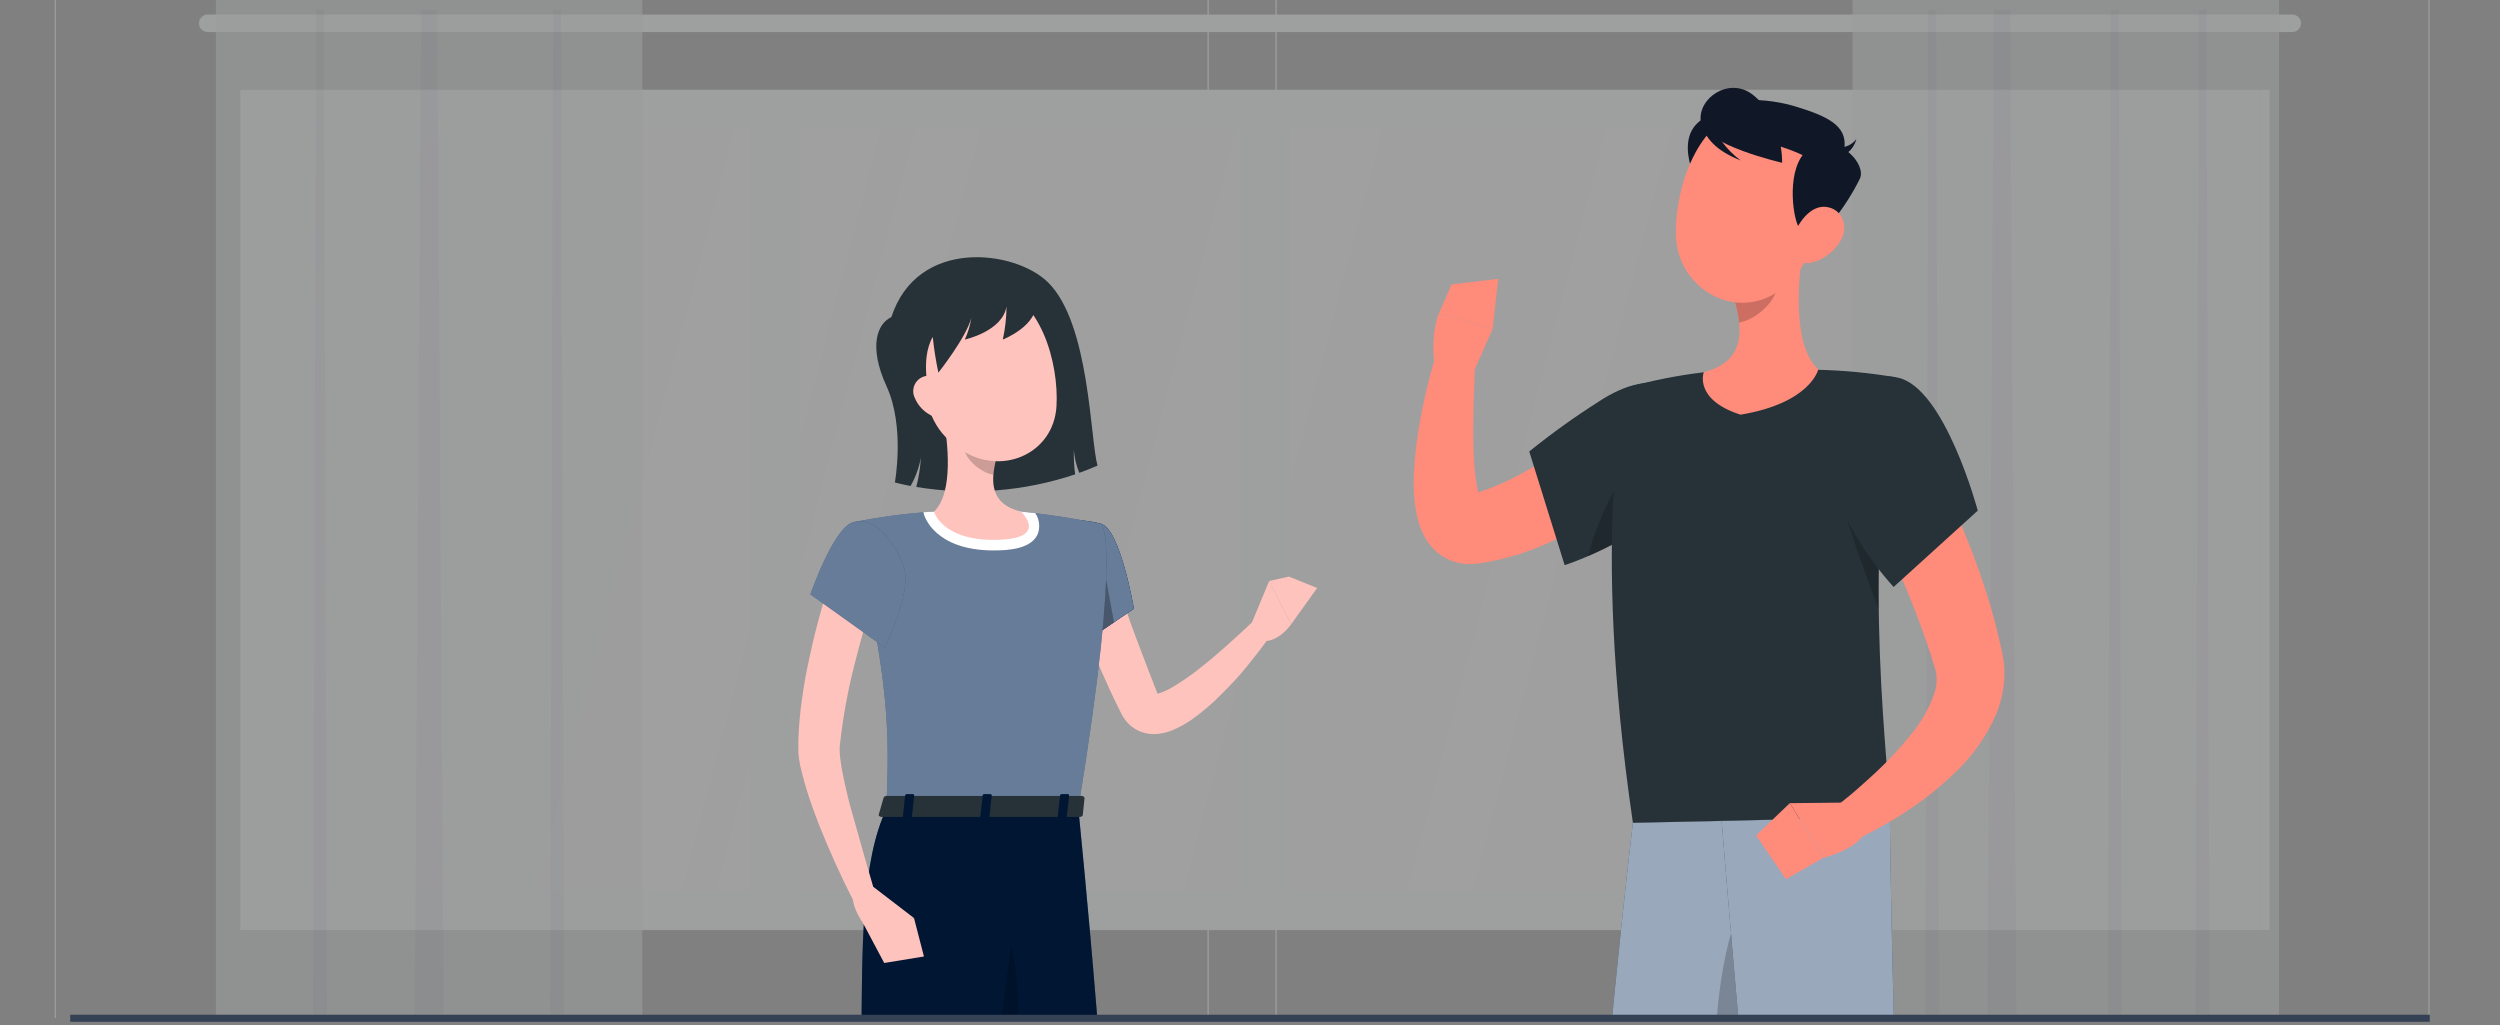 <svg width="356" height="146" viewBox="0 0 356 146" fill="none" xmlns="http://www.w3.org/2000/svg">
<rect x="0" y="0" width="356" height="146" fill="#808080" stroke="none"/>
<g clip-path="url(#clip0_2026_27814)">
<g opacity="0.25">
<path d="M167.551 206.857H12.358C11.142 206.854 9.977 206.37 9.118 205.51C8.259 204.649 7.777 203.483 7.777 202.267V-15.891C7.787 -17.1 8.274 -18.255 9.132 -19.107C9.99 -19.959 11.149 -20.438 12.358 -20.44H167.551C168.769 -20.44 169.936 -19.956 170.797 -19.096C171.657 -18.235 172.141 -17.068 172.141 -15.851V202.267C172.141 203.484 171.657 204.652 170.797 205.512C169.936 206.373 168.769 206.857 167.551 206.857ZM12.358 -20.279C11.195 -20.277 10.081 -19.814 9.26 -18.991C8.439 -18.168 7.978 -17.053 7.978 -15.891V202.267C7.978 203.43 8.439 204.545 9.26 205.367C10.081 206.19 11.195 206.654 12.358 206.656H167.551C168.715 206.654 169.83 206.191 170.652 205.368C171.475 204.545 171.938 203.43 171.94 202.267V-15.891C171.938 -17.054 171.475 -18.169 170.652 -18.991C169.83 -19.814 168.715 -20.277 167.551 -20.279H12.358Z" fill="#EAECF0"/>
<path d="M341.408 206.857H186.206C184.99 206.854 183.824 206.37 182.963 205.51C182.103 204.65 181.619 203.484 181.617 202.267V-15.891C181.629 -17.1 182.118 -18.256 182.977 -19.108C183.836 -19.959 184.997 -20.438 186.206 -20.44H341.408C342.615 -20.436 343.772 -19.956 344.628 -19.104C345.484 -18.253 345.97 -17.098 345.981 -15.891V202.267C345.981 203.482 345.5 204.647 344.642 205.507C343.785 206.367 342.622 206.852 341.408 206.857ZM186.206 -20.279C185.043 -20.277 183.928 -19.814 183.105 -18.991C182.283 -18.169 181.82 -17.054 181.818 -15.891V202.267C181.82 203.43 182.283 204.545 183.105 205.368C183.928 206.191 185.043 206.654 186.206 206.656H341.408C342.571 206.654 343.686 206.191 344.508 205.368C345.331 204.545 345.794 203.43 345.796 202.267V-15.891C345.794 -17.054 345.331 -18.169 344.508 -18.991C343.686 -19.814 342.571 -20.277 341.408 -20.279H186.206Z" fill="#EAECF0"/>
<path d="M321.78 12.778H34.22V132.447H321.78V12.778Z" fill="#F9FAFB"/>
<path d="M316.154 126.829V18.413L39.846 18.413V126.829L316.154 126.829Z" fill="#FCFCFD"/>
<path d="M76.223 126.821L104.563 18.405H125.46L97.12 126.821H76.223Z" fill="white"/>
<path d="M101.943 126.821L130.282 18.405H139.63L111.29 126.821H101.943Z" fill="white"/>
<path d="M147.675 126.821L176.023 18.405H196.92L168.572 126.821H147.675Z" fill="white"/>
<path d="M200.368 126.821L228.708 18.405H238.063L209.715 126.821H200.368Z" fill="white"/>
<path d="M113.87 126.829V18.413H112.439V126.829H113.87Z" fill="#F9FAFB"/>
<path d="M41.276 126.829L41.276 18.413H39.846L39.846 126.829H41.276Z" fill="#F9FAFB"/>
<path d="M112.439 126.829V18.413H106.813V126.829H112.439Z" fill="#F9FAFB"/>
<path d="M183.626 126.829V18.413H182.196V126.829H183.626Z" fill="#F9FAFB"/>
<path d="M182.195 126.829V18.413H176.569V126.829H182.195Z" fill="#F9FAFB"/>
<path d="M253.415 126.821V18.405H251.984V126.821H253.415Z" fill="#F9FAFB"/>
<path d="M251.984 126.821V18.405H246.358V126.821H251.984Z" fill="#F9FAFB"/>
<path d="M323.211 132.447V12.778H321.78V132.447H323.211Z" fill="#F9FAFB"/>
<path d="M326.426 4.564H29.574C29.244 4.562 28.929 4.43 28.695 4.197C28.462 3.964 28.33 3.648 28.328 3.318C28.328 2.987 28.459 2.67 28.693 2.435C28.926 2.2 29.243 2.067 29.574 2.065H326.426C326.757 2.067 327.074 2.2 327.307 2.435C327.541 2.67 327.672 2.987 327.672 3.318C327.67 3.648 327.538 3.964 327.305 4.197C327.071 4.43 326.756 4.562 326.426 4.564Z" fill="#F9FAFB"/>
<g opacity="0.6">
<path d="M91.47 -0.347H30.739V218.004H91.47V-0.347Z" fill="#EAECF0"/>
<path d="M63.645 219.789H58.557L59.987 1.438H62.262L63.645 219.789Z" fill="#D0D5DD"/>
<path d="M46.79 219.789H44.331L45.022 1.438H46.123L46.79 219.789Z" fill="#D0D5DD"/>
<path d="M80.547 219.789H78.088L78.779 1.438H79.88L80.547 219.789Z" fill="#D0D5DD"/>
</g>
<g opacity="0.6">
<path d="M324.537 -0.347H263.807V218.004H324.537V-0.347Z" fill="#EAECF0"/>
<path d="M287.606 219.789H282.518L283.949 1.438H286.223L287.606 219.789Z" fill="#D0D5DD"/>
<path d="M276.377 219.789H273.926L274.609 1.438H275.71L276.377 219.789Z" fill="#D0D5DD"/>
<path d="M302.362 219.789H299.911L300.602 1.438H301.695L302.362 219.789Z" fill="#D0D5DD"/>
<path d="M314.868 219.789H312.417L313.1 1.438H314.201L314.868 219.789Z" fill="#D0D5DD"/>
</g>
</g>
<path d="M243.511 28.837C241.799 27.125 238.504 20.639 241.663 17.585C244.821 14.53 247.634 17.303 247.851 18.79C248.068 20.277 247.49 32.807 243.511 28.837Z" fill="#101828"/>
<path d="M237.716 65.061L236.977 65.865L236.286 66.548C235.827 66.998 235.353 67.424 234.879 67.842C233.936 68.689 232.971 69.493 231.986 70.253C229.996 71.835 227.901 73.279 225.716 74.578C224.615 75.228 223.482 75.847 222.333 76.434C221.183 77.021 219.97 77.527 218.748 78.042C216.243 79.041 213.633 79.755 210.968 80.171L210.373 80.26C209.987 80.31 209.597 80.334 209.208 80.332C208.313 80.324 207.427 80.149 206.596 79.818C205.771 79.487 205.016 79.004 204.369 78.395C203.854 77.904 203.405 77.347 203.035 76.74C202.522 75.858 202.135 74.908 201.886 73.918C201.691 73.152 201.548 72.373 201.46 71.588C201.313 70.229 201.273 68.861 201.339 67.497C201.395 66.195 201.5 64.941 201.645 63.711C201.95 61.243 202.384 58.889 202.914 56.477C203.445 54.066 204.048 51.84 204.827 49.509L210.108 50.554C209.915 55.071 209.698 59.7 209.843 64.073C209.869 66.103 210.084 68.126 210.486 70.117C210.565 70.484 210.675 70.845 210.815 71.194C210.928 71.467 211.064 71.636 211.056 71.564C211.01 71.441 210.935 71.331 210.839 71.242C210.621 71.03 210.364 70.861 210.084 70.744C209.795 70.622 209.488 70.549 209.176 70.527C209.031 70.527 208.967 70.527 208.878 70.527H208.967L209.135 70.478C211.039 69.989 212.891 69.316 214.665 68.469C216.521 67.573 218.317 66.559 220.042 65.431C221.786 64.274 223.506 63.02 225.162 61.694C225.966 61.035 226.81 60.343 227.573 59.644L228.747 58.583L229.309 58.061L229.799 57.594L237.716 65.061Z" fill="#FF8B7B"/>
<path d="M241.968 62.224C241.695 54.645 235.474 52.009 227.678 57.177C224.241 59.356 220.932 61.731 217.767 64.29L222.807 80.477C222.807 80.477 232.452 77.415 238.03 71.403C241.783 67.32 242.064 64.804 241.968 62.224Z" fill="#263238"/>
<path opacity="0.2" d="M232.476 65.455C232.476 65.455 227.822 72.11 226.175 79.183C228.462 78.207 230.667 77.046 232.765 75.711L232.476 65.455Z" fill="black"/>
<path d="M209.843 52.957L212.543 46.857L204.9 44.622C204.9 44.622 203.589 47.54 204.337 52.547L209.843 52.957Z" fill="#FF8B7B"/>
<path d="M213.355 39.703L206.708 40.499L204.9 44.622L212.543 46.857L213.355 39.703Z" fill="#FF8B7B"/>
<path d="M232.524 117.167C232.524 117.167 227.589 158.528 227.043 180.663C226.48 203.657 230.989 250.041 230.989 250.041L243.937 249.768C243.937 249.768 245.496 200.113 247.377 177.359C249.419 152.556 254.562 116.717 254.562 116.717L232.524 117.167Z" fill="#002555"/>
<path opacity="0.6" d="M232.524 117.167C232.524 117.167 227.589 158.528 227.043 180.663C226.48 203.657 230.989 250.041 230.989 250.041L243.937 249.768C243.937 249.768 245.496 200.113 247.377 177.359C249.419 152.556 254.562 116.717 254.562 116.717L232.524 117.167Z" fill="white"/>
<path opacity="0.2" d="M247.948 128.878C242.161 141.633 243.712 170.126 246.999 182.343C247.12 180.566 247.249 178.886 247.377 177.335C248.719 160.987 251.396 139.857 253.092 127.343C251.516 125.06 249.756 124.883 247.948 128.878Z" fill="black"/>
<path d="M245.159 116.894C245.159 116.894 248.735 161.397 251.348 183.355C254.056 206.197 262.978 250.017 262.978 250.017L275.926 249.744C275.926 249.744 272.373 199.992 270.999 177.199C269.496 152.323 269.11 116.348 269.11 116.348L245.159 116.894Z" fill="#002555"/>
<path opacity="0.6" d="M245.159 116.894C245.159 116.894 248.735 161.397 251.348 183.355C254.056 206.197 262.978 250.017 262.978 250.017L275.926 249.744C275.926 249.744 272.373 199.992 270.999 177.199C269.496 152.323 269.11 116.348 269.11 116.348L245.159 116.894Z" fill="white"/>
<path d="M231.632 55.191C231.632 55.191 226.335 74.851 232.524 117.168C244.082 116.918 263.492 116.468 269.11 116.364C269.255 110.472 264.907 81.586 269.994 53.737C266.334 53.105 262.632 52.745 258.919 52.66C253.483 52.461 248.041 52.579 242.619 53.013C238.906 53.453 235.232 54.181 231.632 55.191Z" fill="#263238"/>
<path opacity="0.2" d="M267.776 73.557L261.788 68.598C262.182 72.472 265.686 81.964 267.535 86.77C267.503 82.559 267.543 78.114 267.776 73.557Z" fill="black"/>
<path d="M256.909 34.302C255.993 39.575 255.173 49.204 258.919 52.619C258.919 52.619 257.826 57.394 247.851 59.049C241.148 56.895 242.619 53.005 242.619 53.005C248.438 51.478 248.189 47.146 247.088 43.095L256.909 34.302Z" fill="#FF8B7B"/>
<path opacity="0.2" d="M252.907 37.879L247.088 43.055C247.359 43.999 247.547 44.964 247.65 45.94C249.885 45.571 252.899 43.047 253.084 40.708C253.198 39.762 253.138 38.803 252.907 37.879Z" fill="black"/>
<path d="M260.1 27.816C258.163 34.664 257.384 38.771 253.108 41.576C246.678 45.788 238.793 40.772 238.64 33.466C238.496 26.908 241.679 16.805 249.089 15.519C250.717 15.23 252.391 15.362 253.954 15.901C255.516 16.441 256.915 17.37 258.018 18.602C259.121 19.834 259.891 21.326 260.255 22.939C260.62 24.551 260.566 26.23 260.1 27.816Z" fill="#FF8B7B"/>
<path d="M255.977 32.012C255.077 29.826 254.426 22.624 258.179 20.856C261.933 19.088 265.831 23.404 264.842 25.445C263.323 28.612 258.067 37.075 255.977 32.012Z" fill="#101828"/>
<path d="M258.22 23.396C257.295 20.984 246.276 19.618 244.733 17.022C242.9 13.936 250.415 13.566 255.583 15.133C260.124 16.516 263.154 17.85 262.624 21.226C262.327 23.138 258.22 23.396 258.22 23.396Z" fill="#101828"/>
<path d="M260.615 20.912C260.615 20.912 263.026 21.571 264.344 19.803C263.926 21.555 261.877 23.323 260.615 20.912Z" fill="#101828"/>
<path d="M249.579 13.477C246.268 10.905 241.759 13.928 242.185 17.279C242.611 20.631 253.775 23.179 253.775 23.179C253.775 23.179 253.976 16.893 249.579 13.477Z" fill="#101828"/>
<path d="M242.193 17.295C242.699 19.642 244.411 21.483 247.875 22.849C245.87 21.366 244.351 19.322 243.511 16.974L242.193 17.295Z" fill="#101828"/>
<path d="M271.746 59.218C273.209 61.774 274.431 64.249 275.701 66.797C276.971 69.345 278.112 71.909 279.197 74.529C280.282 77.15 281.335 79.81 282.251 82.567C283.204 85.316 284.009 88.114 284.662 90.95L285.153 93.144C285.367 94.174 285.459 95.226 285.426 96.278C285.358 98.233 284.924 100.158 284.148 101.953C282.783 104.978 280.842 107.708 278.433 109.99C276.285 112.065 273.943 113.93 271.441 115.56C270.227 116.364 268.973 117.103 267.712 117.81C266.45 118.518 265.196 119.169 263.789 119.788L261.121 115.118C262.093 114.314 263.162 113.511 264.159 112.642C265.156 111.774 266.128 110.89 267.093 110.006C268.955 108.279 270.683 106.411 272.261 104.42C273.664 102.713 274.753 100.77 275.476 98.682C275.724 97.903 275.823 97.085 275.765 96.27C275.742 95.943 275.679 95.619 275.58 95.306L275.034 93.505C273.41 88.512 271.477 83.624 269.247 78.87C268.146 76.458 266.972 74.047 265.799 71.636C264.625 69.225 263.388 66.813 262.19 64.523L271.746 59.218Z" fill="#FF8B7B"/>
<path d="M270.267 53.777C276.971 55.224 281.632 72.713 281.632 72.713L269.649 83.587C265.838 79.349 262.841 74.444 260.807 69.12C257.633 60.367 263.098 52.218 270.267 53.777Z" fill="#263238"/>
<path d="M262.576 114.29L254.868 114.371L259.69 122.143C259.69 122.143 265.18 120.784 265.67 118.028L262.576 114.29Z" fill="#FF8B7B"/>
<path d="M250.07 118.96L254.321 125.197L259.65 122.143L254.868 114.37L250.07 118.96Z" fill="#FF8B7B"/>
<path d="M262.206 34.085C261.35 35.661 259.905 36.834 258.187 37.348C255.905 38.016 254.739 35.982 255.35 33.82C255.905 31.875 257.761 29.183 260.044 29.464C262.327 29.745 263.227 32.148 262.206 34.085Z" fill="#FF8B7B"/>
<path d="M152.917 64.029C152.881 65.205 152.943 66.383 153.102 67.549C145.819 69.981 138.052 70.596 130.477 69.341C130.84 67.966 131.061 66.558 131.136 65.138C130.882 66.568 130.385 67.943 129.665 69.205C128.234 68.931 127.43 68.698 127.43 68.698C127.43 68.698 128.893 60.789 126.257 55.035C123.621 49.28 124.939 46.065 126.932 45.157C130.629 33.792 144.526 35.584 149.228 40.198C155.192 46.049 155.224 62.534 156.285 66.303C155.409 66.681 154.549 67.026 153.689 67.332C153.258 66.279 152.997 65.164 152.917 64.029Z" fill="#263238"/>
<path d="M158.664 81.719L159.387 84.009C159.652 84.813 159.918 85.617 160.191 86.38C160.729 87.988 161.292 89.595 161.895 91.139C162.498 92.682 163.076 94.305 163.703 95.881L164.636 98.292L164.869 98.887L164.925 99.023C164.826 98.936 164.711 98.868 164.587 98.822C164.41 98.758 164.338 98.822 164.451 98.822C164.644 98.822 164.837 98.792 165.021 98.734C165.65 98.535 166.254 98.265 166.822 97.93C168.192 97.132 169.503 96.234 170.744 95.246C172.046 94.233 173.324 93.148 174.578 92.031C175.832 90.913 177.093 89.748 178.307 88.607L180.775 90.697C179.746 92.175 178.661 93.526 177.56 94.9C176.458 96.275 175.221 97.56 173.951 98.838C172.644 100.173 171.221 101.388 169.699 102.471C168.828 103.081 167.893 103.593 166.91 103.998C166.286 104.249 165.632 104.416 164.965 104.497C164.059 104.609 163.14 104.485 162.297 104.135C161.378 103.743 160.595 103.089 160.046 102.254C159.926 102.069 159.813 101.885 159.725 101.716L159.508 101.282L159.218 100.695C158.841 99.891 158.415 99.088 158.085 98.332C157.354 96.725 156.622 95.117 155.955 93.51C155.288 91.902 154.637 90.246 154.018 88.591C153.729 87.787 153.439 86.911 153.166 86.067C152.893 85.223 152.628 84.395 152.362 83.407L158.664 81.719Z" fill="#FFC3BD"/>
<path d="M156.759 74.582C159.532 75.289 161.469 86.686 161.469 86.686L153.833 91.878C153.833 91.878 146.519 80.377 148.649 77.33C150.867 74.164 152.716 73.553 156.759 74.582Z" fill="#002555"/>
<path d="M156.759 74.582C159.532 75.289 161.469 86.686 161.469 86.686L153.833 91.878C153.833 91.878 146.519 80.377 148.649 77.33C150.867 74.164 152.716 73.553 156.759 74.582Z" fill="#002555"/>
<path opacity="0.4" d="M156.759 74.582C159.532 75.289 161.469 86.686 161.469 86.686L153.833 91.878C153.833 91.878 146.519 80.377 148.649 77.33C150.867 74.164 152.716 73.553 156.759 74.582Z" fill="white"/>
<path opacity="0.3" d="M156.51 77.129L158.64 88.615L154.348 91.524L156.51 77.129Z" fill="black"/>
<path d="M178.178 88.88L180.726 82.74L183.869 88.88C183.869 88.88 181.827 91.934 179.135 91.187L178.178 88.88Z" fill="#FFC3BD"/>
<path d="M183.531 82.105L187.566 83.728L183.869 88.88L180.718 82.74L183.531 82.105Z" fill="#FFC3BD"/>
<path d="M156.759 74.582C156.759 74.582 159.974 75.707 153.544 115.146H126.217C126.675 104.039 126.691 97.191 121.395 74.389C125.216 73.599 129.089 73.089 132.984 72.862C137.113 72.564 141.258 72.564 145.386 72.862C150.723 73.344 156.759 74.582 156.759 74.582Z" fill="#002555"/>
<path opacity="0.4" d="M156.759 74.582C156.759 74.582 159.974 75.707 153.544 115.146H126.217C126.675 104.039 126.691 97.191 121.395 74.389C125.216 73.599 129.089 73.089 132.984 72.862C137.113 72.564 141.258 72.564 145.386 72.862C150.723 73.344 156.759 74.582 156.759 74.582Z" fill="white"/>
<path d="M133 72.854C137.129 72.564 141.273 72.564 145.402 72.854C146.069 72.918 146.752 72.99 147.427 73.071C147.708 73.493 147.889 73.974 147.954 74.477C148.02 74.981 147.969 75.492 147.805 75.972C146.929 78.134 143.786 78.383 141.504 78.383C133.057 78.383 131.626 73.448 131.57 73.239L131.489 72.942L133 72.854Z" fill="white"/>
<path d="M134.23 58.901C135.034 62.919 135.797 70.201 133 72.862C133 72.862 134.093 76.88 141.504 76.88C149.654 76.88 145.402 72.862 145.402 72.862C140.949 71.801 141.07 68.497 141.841 65.403L134.23 58.901Z" fill="#FFC3BD"/>
<path opacity="0.2" d="M137.333 61.553L141.842 65.395C141.644 66.115 141.515 66.853 141.456 67.597C139.76 67.348 137.437 65.483 137.244 63.707C137.144 62.99 137.174 62.26 137.333 61.553Z" fill="black"/>
<path d="M130.549 51.78C132.108 58.266 132.623 61.047 136.529 63.836C142.404 68.023 150.032 64.696 150.442 57.872C150.811 51.731 148.207 42.159 141.335 40.68C139.821 40.346 138.247 40.404 136.761 40.849C135.276 41.294 133.929 42.112 132.849 43.224C131.768 44.336 130.99 45.705 130.587 47.203C130.185 48.7 130.172 50.276 130.549 51.78Z" fill="#FFC3BD"/>
<path d="M153.552 115.146C153.552 115.146 158.848 166.923 158.374 187.418C157.916 208.733 150.104 257.343 150.104 257.343H141.022C141.022 257.343 142.46 209.963 141.657 189.026C140.78 166.199 133.531 115.13 133.531 115.13L153.552 115.146Z" fill="#002555"/>
<path opacity="0.4" d="M153.552 115.146C153.552 115.146 158.848 166.923 158.374 187.418C157.916 208.733 150.104 257.343 150.104 257.343H141.022C141.022 257.343 142.46 209.963 141.657 189.026C140.78 166.199 133.531 115.13 133.531 115.13L153.552 115.146Z" fill="black"/>
<path opacity="0.2" d="M141.777 128.03C148.48 141.517 143.12 166.119 140.749 175.274C139.535 161.53 137.485 144.732 135.886 132.378C136.899 125.434 138.683 121.809 141.777 128.03Z" fill="black"/>
<path d="M146.342 115.146C146.342 115.146 140.154 168.996 135.484 186.253C129.946 206.772 108.864 241.71 108.864 241.71L100.433 238.126C100.433 238.126 113.478 198.453 117.721 187.643C126.763 164.576 119.023 130.2 126.249 115.146H146.342Z" fill="#002555"/>
<path opacity="0.4" d="M146.342 115.146C146.342 115.146 140.154 168.996 135.484 186.253C129.946 206.772 108.864 241.71 108.864 241.71L100.433 238.126C100.433 238.126 113.478 198.453 117.721 187.643C126.763 164.576 119.023 130.2 126.249 115.146H146.342Z" fill="black"/>
<path d="M132.824 47.978C132.999 49.687 133.268 51.386 133.627 53.066C133.627 53.066 137.646 47.978 138.313 45.253C138.154 46.326 137.842 47.371 137.389 48.356C137.389 48.356 142.798 47.174 143.328 43.606C143.319 45.203 143.141 46.795 142.798 48.356C142.798 48.356 147.958 46.33 147.484 42.906C147.009 39.483 139.085 38.156 135.428 39.314C131.771 40.471 128.194 44.224 129.271 49.385C130.348 54.544 132.414 56.481 132.414 56.481C132.414 56.481 130.927 51.281 132.824 47.978Z" fill="#263238"/>
<path d="M130.268 56.666C130.764 57.857 131.712 58.802 132.904 59.295C134.511 59.938 135.468 58.563 135.187 56.972C134.937 55.533 133.804 53.475 132.14 53.508C131.776 53.524 131.422 53.63 131.109 53.818C130.797 54.005 130.536 54.267 130.35 54.581C130.164 54.894 130.059 55.249 130.045 55.613C130.031 55.977 130.107 56.339 130.268 56.666Z" fill="#FFC3BD"/>
<path d="M124.73 83.929C123.613 87.457 122.544 91.163 121.636 94.812C120.721 98.414 120.053 102.074 119.634 105.767L119.57 106.442C119.57 106.659 119.57 106.707 119.57 106.9C119.579 107.279 119.608 107.657 119.658 108.033C119.761 108.913 119.908 109.788 120.1 110.653C120.478 112.446 120.904 114.294 121.451 116.127C121.997 117.959 122.463 119.824 123.01 121.672L124.617 127.218L121.636 128.448C119.803 124.944 118.212 121.375 116.725 117.694C116.009 115.845 115.31 113.981 114.731 112.012C114.442 111.031 114.169 110.026 113.928 108.933C113.813 108.354 113.733 107.769 113.687 107.181C113.687 106.884 113.687 106.442 113.687 106.176V105.373C113.755 103.325 113.943 101.282 114.249 99.256C114.514 97.247 114.908 95.286 115.334 93.333C116.171 89.421 117.244 85.564 118.549 81.783L124.73 83.929Z" fill="#FFC3BD"/>
<path d="M121.411 74.389C118.678 75.192 115.391 84.636 115.391 84.636L126 92.224C126 92.224 129.874 84.363 128.725 80.827C127.527 77.146 124.537 73.44 121.411 74.389Z" fill="#002555"/>
<path opacity="0.4" d="M121.411 74.389C118.678 75.192 115.391 84.636 115.391 84.636L126 92.224C126 92.224 129.874 84.363 128.725 80.827C127.527 77.146 124.537 73.44 121.411 74.389Z" fill="white"/>
<path d="M125.839 113.547L125.148 115.958C125.051 116.143 125.276 116.336 125.59 116.336H153.721C153.97 116.336 154.171 116.215 154.187 116.062L154.436 113.651C154.436 113.482 154.235 113.338 153.97 113.338H126.289C126.203 113.331 126.116 113.347 126.037 113.383C125.958 113.42 125.89 113.476 125.839 113.547Z" fill="#263238"/>
<path d="M129.552 116.633H128.805C128.66 116.633 128.548 116.561 128.556 116.464L128.901 113.249C128.901 113.161 129.046 113.081 129.191 113.081H129.93C130.083 113.081 130.187 113.161 130.179 113.249L129.834 116.464C129.834 116.593 129.705 116.633 129.552 116.633Z" fill="#002555"/>
<path opacity="0.4" d="M129.552 116.633H128.805C128.66 116.633 128.548 116.561 128.556 116.464L128.901 113.249C128.901 113.161 129.046 113.081 129.191 113.081H129.93C130.083 113.081 130.187 113.161 130.179 113.249L129.834 116.464C129.834 116.593 129.705 116.633 129.552 116.633Z" fill="black"/>
<path d="M151.599 116.633H150.859C150.715 116.633 150.602 116.561 150.61 116.464L150.964 113.249C150.964 113.161 151.1 113.081 151.245 113.081H151.985C152.137 113.081 152.25 113.161 152.234 113.249L151.888 116.464C151.88 116.593 151.752 116.633 151.599 116.633Z" fill="#002555"/>
<path opacity="0.4" d="M151.599 116.633H150.859C150.715 116.633 150.602 116.561 150.61 116.464L150.964 113.249C150.964 113.161 151.1 113.081 151.245 113.081H151.985C152.137 113.081 152.25 113.161 152.234 113.249L151.888 116.464C151.88 116.593 151.752 116.633 151.599 116.633Z" fill="black"/>
<path d="M140.58 116.633H139.84C139.687 116.633 139.575 116.561 139.591 116.464L139.937 113.249C139.937 113.161 140.073 113.081 140.226 113.081H140.965C141.11 113.081 141.223 113.161 141.214 113.249L140.869 116.464C140.861 116.593 140.724 116.633 140.58 116.633Z" fill="#002555"/>
<path opacity="0.4" d="M140.58 116.633H139.84C139.687 116.633 139.575 116.561 139.591 116.464L139.937 113.249C139.937 113.161 140.073 113.081 140.226 113.081H140.965C141.11 113.081 141.223 113.161 141.214 113.249L140.869 116.464C140.861 116.593 140.724 116.633 140.58 116.633Z" fill="black"/>
<path d="M124.392 126.31L130.155 130.731L123.476 132.201C123.476 132.201 120.639 128.986 121.619 126.334L124.392 126.31Z" fill="#FFC3BD"/>
<path d="M131.57 136.204L125.912 137.128L122.825 131.325L130.155 130.731L131.57 136.204Z" fill="#FFC3BD"/>
</g>
<path d="M10 145H346" stroke="#344054"/>
<defs>
<clipPath id="clip0_2026_27814">
<rect width="356" height="145" fill="white"/>
</clipPath>
</defs>
</svg>
